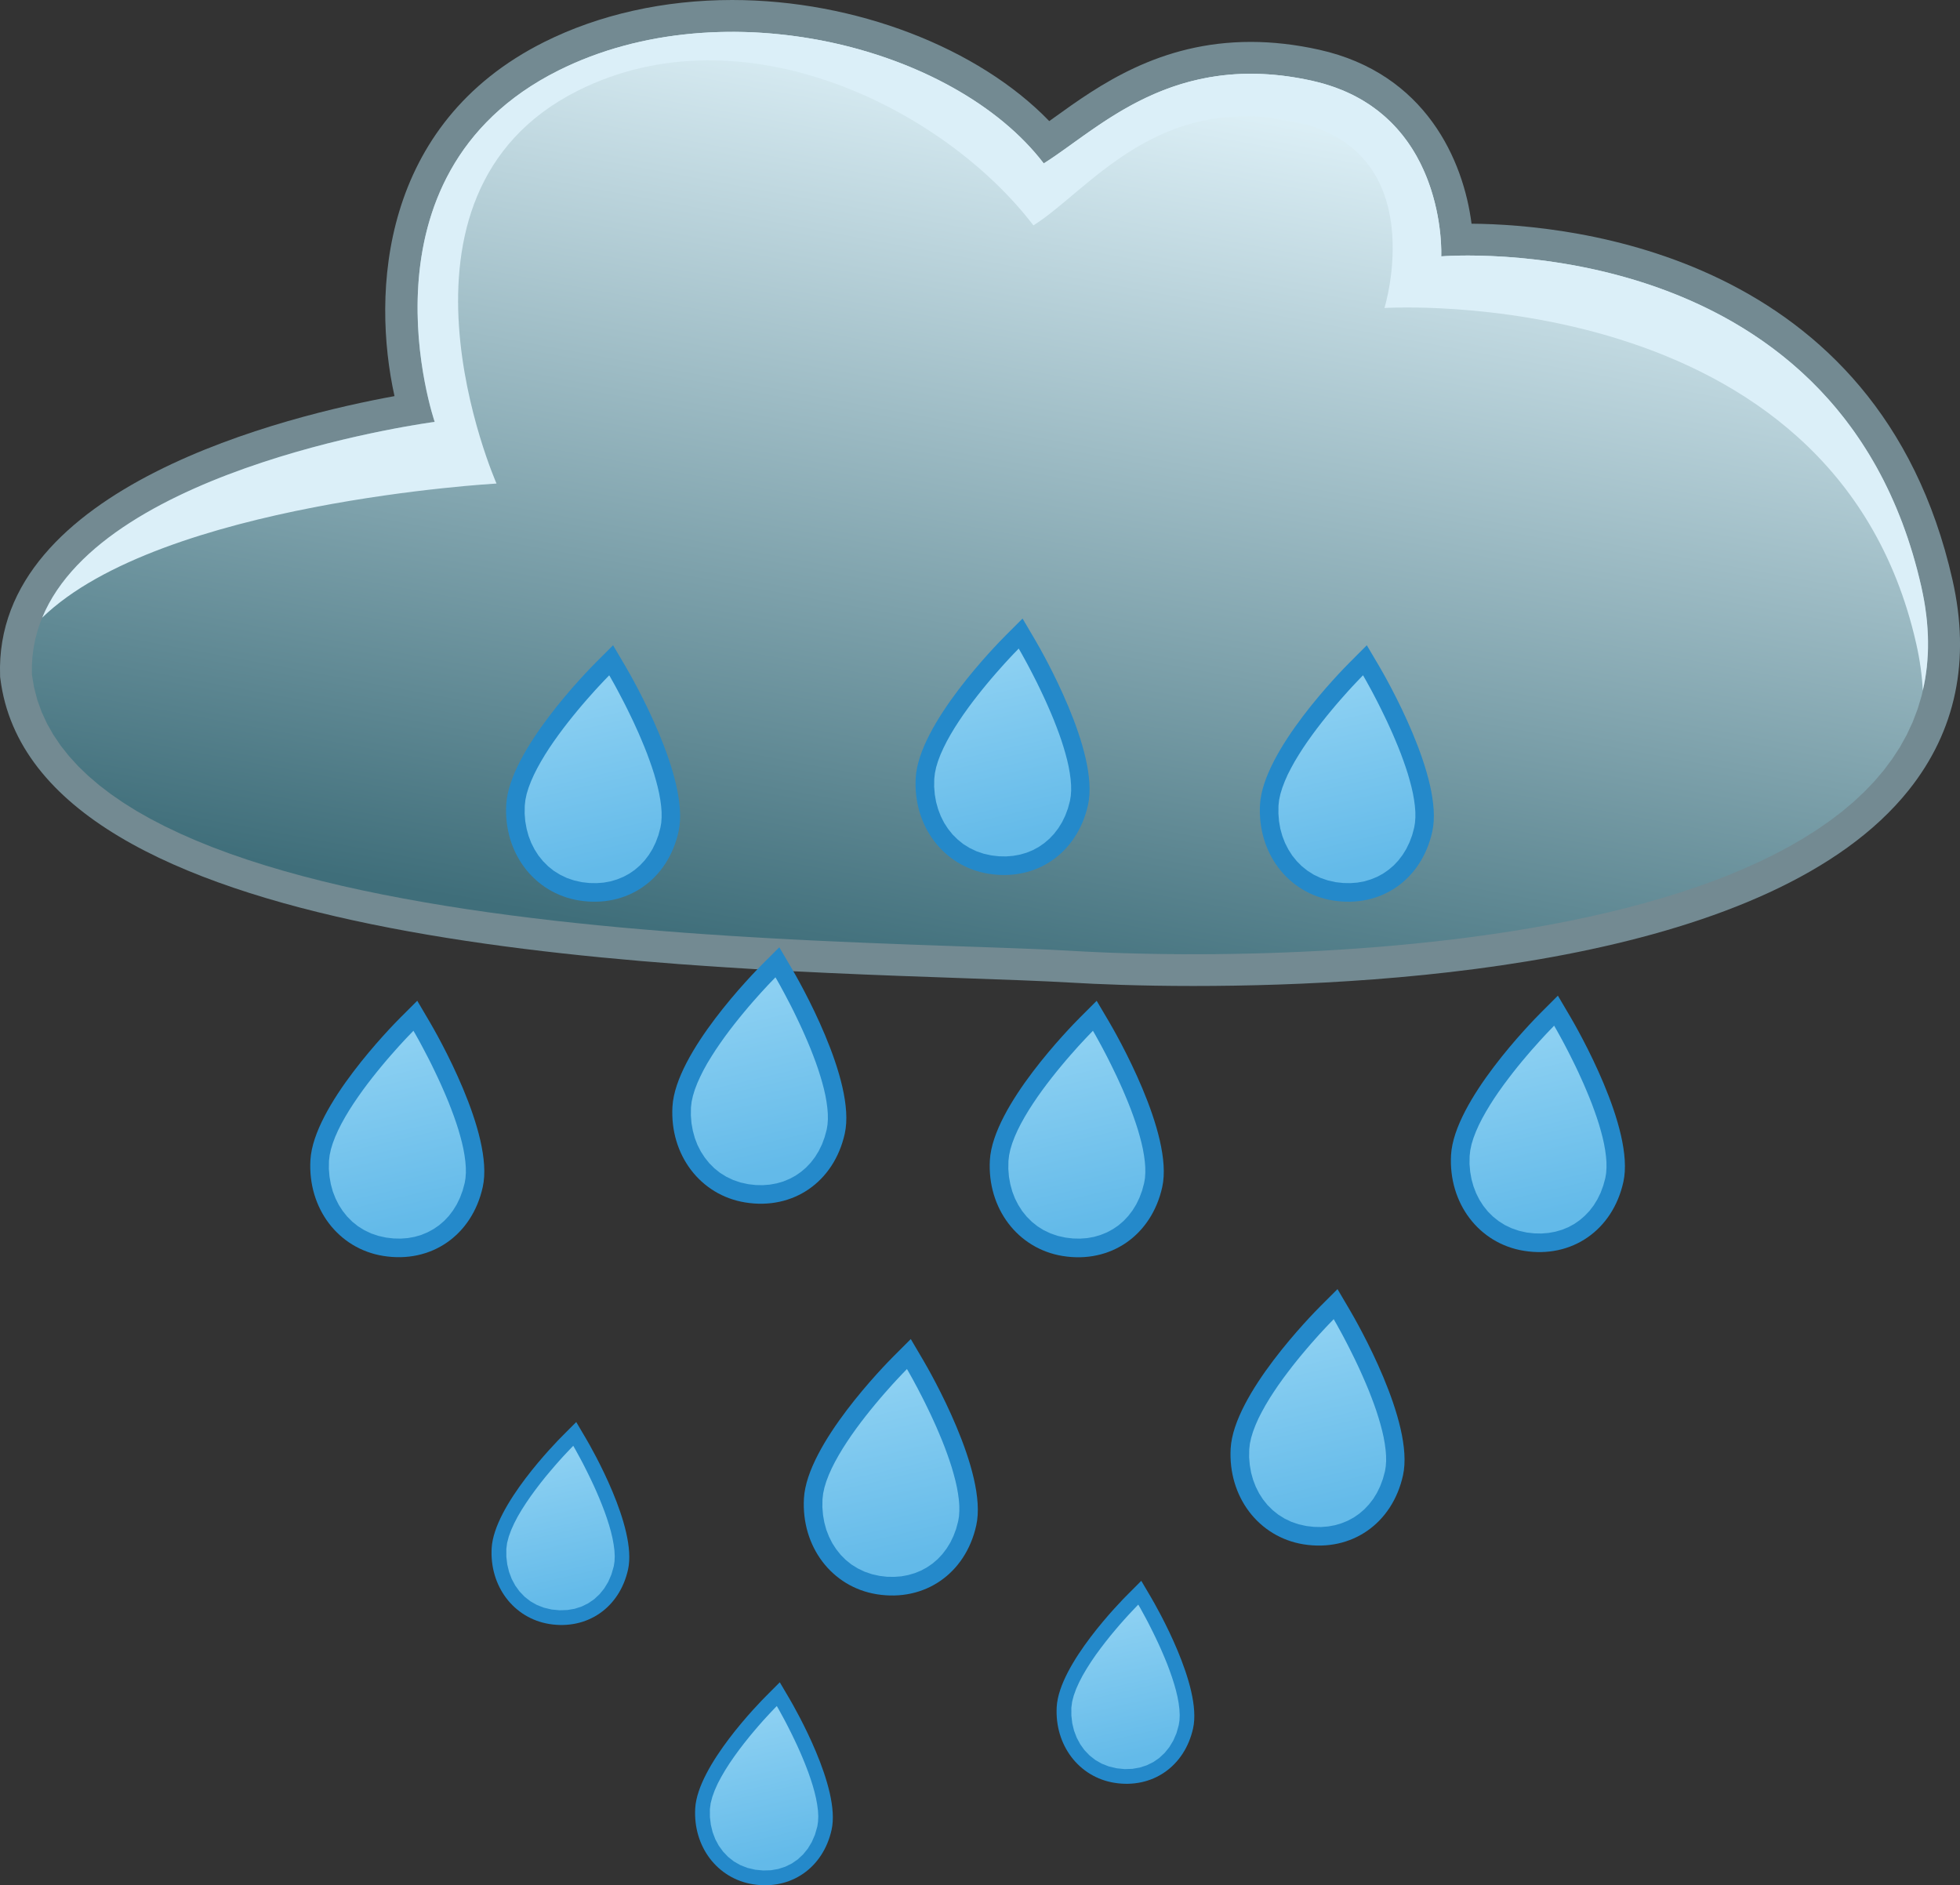 <?xml version="1.0" encoding="UTF-8" standalone="no"?>
<svg
   width="47.626pt"
   height="45.804pt"
   version="1.1"
   viewBox="0 0 47.626 45.804"
   id="svg6053"
   sodipodi:docname="Weather Icons-page001.svg"
   xmlns:inkscape="http://www.inkscape.org/namespaces/inkscape"
   xmlns:sodipodi="http://sodipodi.sourceforge.net/DTD/sodipodi-0.dtd"
   xmlns="http://www.w3.org/2000/svg"
   xmlns:svg="http://www.w3.org/2000/svg">
  <rect x="0" y="0" width="47.626" height="45.804" fill="#333333" stroke="none"/>
  <sodipodi:namedview
     id="namedview6055"
     pagecolor="#ffffff"
     bordercolor="#000000"
     borderopacity="0.25"
     inkscape:showpageshadow="2"
     inkscape:pageopacity="0.0"
     inkscape:pagecheckerboard="0"
     inkscape:deskcolor="#d1d1d1"
     inkscape:document-units="pt"
     showgrid="false" />
  <defs
     id="defs2330">
    <clipPath
       id="Clip8">
      <path
         d="M 0,0 H 48.894 V 48.96 H 0 Z"
         id="path554" />
    </clipPath>
    <linearGradient
       x2="23.339"
       y2="22.666"
       id="Grad76"
       x1="0.991"
       gradientUnits="userSpaceOnUse"
       y1="22.666">
      <stop
         offset="0%"
         stop-color="#dceff6"
         stop-opacity="1"
         id="stop557" />
      <stop
         offset="100%"
         stop-color="#3f6e7a"
         stop-opacity="1"
         id="stop559" />
    </linearGradient>
    <linearGradient
       x2="3.968"
       y2="1.318"
       id="Grad77"
       x1="0.189"
       gradientUnits="userSpaceOnUse"
       y1="1.318">
      <stop
         offset="0%"
         stop-color="#8cd0f2"
         stop-opacity="1"
         id="stop562" />
      <stop
         offset="90.303%"
         stop-color="#63bae9"
         stop-opacity="1"
         id="stop564" />
      <stop
         offset="100%"
         stop-color="#63bae9"
         stop-opacity="1"
         id="stop566" />
    </linearGradient>
    <linearGradient
       x2="3.969"
       y2="1.318"
       id="Grad78"
       x1="0.19"
       gradientUnits="userSpaceOnUse"
       y1="1.318">
      <stop
         offset="0%"
         stop-color="#8cd0f2"
         stop-opacity="1"
         id="stop569" />
      <stop
         offset="90.303%"
         stop-color="#63bae9"
         stop-opacity="1"
         id="stop571" />
      <stop
         offset="100%"
         stop-color="#63bae9"
         stop-opacity="1"
         id="stop573" />
    </linearGradient>
    <linearGradient
       x2="3.969"
       y2="1.318"
       id="Grad79"
       x1="0.19"
       gradientUnits="userSpaceOnUse"
       y1="1.318">
      <stop
         offset="0%"
         stop-color="#8cd0f2"
         stop-opacity="1"
         id="stop576" />
      <stop
         offset="90.303%"
         stop-color="#63bae9"
         stop-opacity="1"
         id="stop578" />
      <stop
         offset="100%"
         stop-color="#63bae9"
         stop-opacity="1"
         id="stop580" />
    </linearGradient>
    <linearGradient
       x2="5.014"
       y2="1.666"
       id="Grad80"
       x1="0.24"
       gradientUnits="userSpaceOnUse"
       y1="1.666">
      <stop
         offset="0%"
         stop-color="#8cd0f2"
         stop-opacity="1"
         id="stop583" />
      <stop
         offset="90.303%"
         stop-color="#63bae9"
         stop-opacity="1"
         id="stop585" />
      <stop
         offset="100%"
         stop-color="#63bae9"
         stop-opacity="1"
         id="stop587" />
    </linearGradient>
    <linearGradient
       x2="5.015"
       y2="1.666"
       id="Grad81"
       x1="0.24"
       gradientUnits="userSpaceOnUse"
       y1="1.666">
      <stop
         offset="0%"
         stop-color="#8cd0f2"
         stop-opacity="1"
         id="stop590" />
      <stop
         offset="90.303%"
         stop-color="#63bae9"
         stop-opacity="1"
         id="stop592" />
      <stop
         offset="100%"
         stop-color="#63bae9"
         stop-opacity="1"
         id="stop594" />
    </linearGradient>
    <linearGradient
       x2="5.015"
       y2="1.666"
       id="Grad82"
       x1="0.24"
       gradientUnits="userSpaceOnUse"
       y1="1.666">
      <stop
         offset="0%"
         stop-color="#8cd0f2"
         stop-opacity="1"
         id="stop597" />
      <stop
         offset="90.303%"
         stop-color="#63bae9"
         stop-opacity="1"
         id="stop599" />
      <stop
         offset="100%"
         stop-color="#63bae9"
         stop-opacity="1"
         id="stop601" />
    </linearGradient>
    <linearGradient
       x2="5.014"
       y2="1.666"
       id="Grad83"
       x1="0.24"
       gradientUnits="userSpaceOnUse"
       y1="1.666">
      <stop
         offset="0%"
         stop-color="#8cd0f2"
         stop-opacity="1"
         id="stop604" />
      <stop
         offset="90.303%"
         stop-color="#63bae9"
         stop-opacity="1"
         id="stop606" />
      <stop
         offset="100%"
         stop-color="#63bae9"
         stop-opacity="1"
         id="stop608" />
    </linearGradient>
    <linearGradient
       x2="5.014"
       y2="1.666"
       id="Grad84"
       x1="0.24"
       gradientUnits="userSpaceOnUse"
       y1="1.666">
      <stop
         offset="0%"
         stop-color="#8cd0f2"
         stop-opacity="1"
         id="stop611" />
      <stop
         offset="90.303%"
         stop-color="#63bae9"
         stop-opacity="1"
         id="stop613" />
      <stop
         offset="100%"
         stop-color="#63bae9"
         stop-opacity="1"
         id="stop615" />
    </linearGradient>
    <linearGradient
       x2="5.014"
       y2="1.666"
       id="Grad85"
       x1="0.24"
       gradientUnits="userSpaceOnUse"
       y1="1.666">
      <stop
         offset="0%"
         stop-color="#8cd0f2"
         stop-opacity="1"
         id="stop618" />
      <stop
         offset="90.303%"
         stop-color="#63bae9"
         stop-opacity="1"
         id="stop620" />
      <stop
         offset="100%"
         stop-color="#63bae9"
         stop-opacity="1"
         id="stop622" />
    </linearGradient>
    <linearGradient
       x2="5.015"
       y2="1.666"
       id="Grad86"
       x1="0.24"
       gradientUnits="userSpaceOnUse"
       y1="1.666">
      <stop
         offset="0%"
         stop-color="#8cd0f2"
         stop-opacity="1"
         id="stop625" />
      <stop
         offset="90.303%"
         stop-color="#63bae9"
         stop-opacity="1"
         id="stop627" />
      <stop
         offset="100%"
         stop-color="#63bae9"
         stop-opacity="1"
         id="stop629" />
    </linearGradient>
    <linearGradient
       x2="5.014"
       y2="1.666"
       id="Grad87"
       x1="0.24"
       gradientUnits="userSpaceOnUse"
       y1="1.666">
      <stop
         offset="0%"
         stop-color="#8cd0f2"
         stop-opacity="1"
         id="stop632" />
      <stop
         offset="90.303%"
         stop-color="#63bae9"
         stop-opacity="1"
         id="stop634" />
      <stop
         offset="100%"
         stop-color="#63bae9"
         stop-opacity="1"
         id="stop636" />
    </linearGradient>
    <linearGradient
       x2="5.014"
       y2="1.666"
       id="Grad88"
       x1="0.24"
       gradientUnits="userSpaceOnUse"
       y1="1.666">
      <stop
         offset="0%"
         stop-color="#8cd0f2"
         stop-opacity="1"
         id="stop639" />
      <stop
         offset="90.303%"
         stop-color="#63bae9"
         stop-opacity="1"
         id="stop641" />
      <stop
         offset="100%"
         stop-color="#63bae9"
         stop-opacity="1"
         id="stop643" />
    </linearGradient>
  </defs>
  <g
     inkscape:groupmode="layer"
     id="Background"
     inkscape:label="Background"
     transform="translate(-92.502,-160.539)">
    <g
       id="rain"
       style="fill:none;stroke:none"
       clip-path="url(#Clip8)"
       clip-rule="evenodd"
       transform="translate(92.502,157.383)">
      <path
         d="m 28.997,23.955 c -1.311,0 -2.332,-0.044 -2.958,-0.081 C 25.336,23.833 24.424,23.801 23.367,23.764 15.487,23.489 0.82,22.979 0.008,16.485 l -0.005,-0.035 -8.568e-4,-0.035 C -0.157,11.811 7.027,10.09 9.586,9.624 9.031,7.117 9.242,3.012 13.225,1.02 14.559,0.353 16.138,0 17.789,0 c 2.995,0 5.984,1.16 7.707,2.942 0.039,-0.028 0.078,-0.057 0.12,-0.086 1.078,-0.776 2.557,-1.838 4.777,-1.838 0.536,0 1.094,0.064 1.66,0.19 2.594,0.576 3.509,2.698 3.704,4.227 2.413,0.018 9.892,0.731 11.686,8.651 0.443,1.954 0.084,3.674 -1.064,5.112 -3.307,4.139 -12.309,4.757 -17.381,4.757"
         style="fill:#738a92;fill-rule:nonzero;stroke:none"
         transform="translate(0,3.156)"
         id="path2544" />
      <path
         d="m 12.042,36.751 -0.004,0.002 -0.012,0.007 -0.02,0.011 -0.028,0.015 -0.036,0.019 -0.043,0.022 -0.05,0.025 -0.057,0.028 -0.064,0.031 -0.071,0.033 -0.078,0.035 -0.084,0.037 -0.09,0.039 -0.096,0.04 -0.102,0.041 -0.107,0.042 -0.113,0.043 -0.118,0.043 -0.123,0.043 -0.128,0.043 -0.133,0.043 -0.137,0.042 -0.141,0.041 -0.146,0.04 -0.15,0.038 -0.153,0.036 -0.157,0.034 -0.16,0.032 -0.164,0.03 -0.167,0.027 -0.17,0.024 -0.172,0.021 -0.175,0.017 L 8.416,37.788 8.236,37.797 8.055,37.802 7.872,37.802 7.688,37.798 7.502,37.788 7.315,37.773 7.127,37.752 6.938,37.726 6.749,37.693 6.559,37.654 6.368,37.608 6.178,37.555 5.987,37.495 5.797,37.428 5.607,37.353 5.418,37.27 5.23,37.179 5.043,37.079 4.857,36.971 4.672,36.853 4.488,36.727 4.307,36.591 4.127,36.445 3.95,36.289 3.774,36.123 3.601,35.946 3.431,35.759 3.264,35.56 3.099,35.35 2.973,35.178 2.851,35.003 2.734,34.825 2.621,34.643 2.513,34.459 2.409,34.273 2.31,34.083 2.216,33.891 2.125,33.697 2.04,33.501 1.958,33.303 1.881,33.103 1.809,32.901 1.741,32.697 1.677,32.492 1.617,32.285 1.562,32.078 1.511,31.868 1.464,31.659 1.421,31.448 1.382,31.236 1.348,31.024 1.317,30.811 1.291,30.598 1.269,30.384 1.251,30.171 1.236,29.957 1.226,29.744 1.22,29.53 1.217,29.318 l 0.001,-0.212 0.005,-0.212 0.009,-0.211 0.013,-0.21 0.017,-0.209 0.021,-0.208 0.024,-0.207 0.028,-0.205 0.032,-0.204 0.035,-0.202 0.039,-0.2 0.043,-0.198 0.046,-0.196 0.05,-0.194 L 1.634,26.258 1.691,26.069 1.751,25.882 1.815,25.698 1.882,25.517 1.952,25.339 2.026,25.163 2.104,24.991 2.184,24.823 2.268,24.657 2.355,24.495 2.446,24.337 2.539,24.183 2.636,24.033 2.736,23.887 2.84,23.745 2.946,23.607 3.055,23.474 3.168,23.345 3.108,23.281 3.045,23.215 2.98,23.149 2.914,23.082 2.845,23.015 2.775,22.947 2.703,22.877 2.63,22.807 2.555,22.735 2.48,22.663 2.403,22.589 2.325,22.514 2.247,22.437 2.168,22.359 2.088,22.28 2.008,22.199 1.928,22.116 1.847,22.032 1.767,21.946 1.687,21.858 1.607,21.769 1.527,21.677 1.449,21.583 1.37,21.488 1.293,21.39 1.216,21.289 1.141,21.187 1.067,21.082 0.994,20.975 0.923,20.865 0.853,20.752 0.785,20.637 0.719,20.52 0.655,20.399 0.593,20.275 0.534,20.149 0.477,20.02 0.422,19.887 0.37,19.752 0.321,19.613 0.275,19.471 0.232,19.326 0.192,19.177 0.155,19.025 0.122,18.87 0.093,18.71 0.067,18.547 0.046,18.381 0.028,18.21 0.014,18.036 0.005,17.858 2.93254e-4,17.675 0,17.489 0.004,17.298 0.023,17.016 0.057,16.747 0.105,16.492 0.167,16.25 0.242,16.021 0.329,15.804 0.427,15.6 0.534,15.407 0.65,15.226 0.774,15.055 0.905,14.896 1.042,14.747 l 0.142,-0.139 0.146,-0.129 0.149,-0.119 0.151,-0.11 0.152,-0.102 0.153,-0.093 0.152,-0.085 0.15,-0.077 0.147,-0.07 0.144,-0.063 0.139,-0.056 0.134,-0.05 0.127,-0.043 0.119,-0.038 0.111,-0.032 0.102,-0.027 0.091,-0.022 0.08,-0.018 0.067,-0.014 0.054,-0.01 0.04,-0.007 0.025,-0.004 L 3.626,13.437 3.624,13.43 3.618,13.409 3.61,13.375 3.598,13.328 3.584,13.268 3.567,13.195 3.549,13.111 3.529,13.015 3.508,12.908 3.485,12.79 3.463,12.662 3.439,12.524 3.416,12.375 3.393,12.217 3.371,12.05 3.349,11.875 3.329,11.691 3.311,11.499 3.295,11.3 3.28,11.093 3.269,10.88 3.26,10.659 3.254,10.433 3.252,10.201 3.254,9.964 3.26,9.721 3.271,9.474 3.287,9.222 3.307,8.967 3.333,8.708 3.365,8.445 3.403,8.18 3.448,7.912 3.499,7.642 3.558,7.37 3.624,7.097 3.697,6.823 3.779,6.548 3.869,6.272 3.968,5.997 4.076,5.722 4.193,5.448 4.32,5.175 4.457,4.903 4.604,4.633 4.762,4.366 4.931,4.1 5.111,3.838 5.303,3.579 5.507,3.324 5.723,3.073 5.951,2.826 6.193,2.584 6.448,2.347 6.716,2.115 6.998,1.889 7.295,1.67 7.606,1.457 7.932,1.25 8.273,1.051 8.63,0.86 9.002,0.677 9.391,0.502 9.784,0.346 10.169,0.221 10.548,0.124 10.919,0.055 11.283,0.014 11.639,0 l 0.35,0.012 0.342,0.037 0.336,0.062 0.329,0.085 0.322,0.108 0.315,0.131 0.308,0.152 0.301,0.173 0.295,0.193 0.288,0.212 0.281,0.231 0.275,0.249 0.268,0.266 0.262,0.282 0.256,0.298 0.249,0.312 0.243,0.326 0.237,0.34 0.231,0.352 0.225,0.364 0.218,0.375 0.212,0.386 0.206,0.395 0.201,0.404 0.195,0.412 0.189,0.419 0.183,0.426 0.178,0.432 0.172,0.437 0.166,0.441 0.161,0.445 0.155,0.448 0.15,0.45 0.145,0.451 0.139,0.452 0.134,0.452 0.129,0.451 0.124,0.449 0.118,0.447 0.114,0.444 0.109,0.44 0.103,0.435 0.099,0.43 0.094,0.424 0.089,0.417 0.084,0.409 0.08,0.401 0.075,0.392 0.07,0.382 0.066,0.372 0.061,0.36 0.057,0.348 0.053,0.336 0.048,0.322 0.044,0.308 0.04,0.293 0.036,0.277 0.036,0.278 0.04,0.297 0.044,0.315 0.048,0.332 0.051,0.348 0.054,0.364 0.057,0.379 0.059,0.394 0.061,0.408 0.063,0.421 0.064,0.433 0.065,0.445 0.066,0.455 0.066,0.466 0.067,0.475 0.067,0.484 0.066,0.492 0.065,0.5 0.064,0.506 0.063,0.512 0.061,0.518 0.059,0.522 0.056,0.526 0.054,0.529 0.051,0.532 0.047,0.534 0.044,0.535 0.04,0.535 0.035,0.535 0.031,0.534 0.026,0.533 0.021,0.53 0.015,0.527 0.009,0.523 0.003,0.519 -0.003,0.514 -0.01,0.508 -0.017,0.501 -0.025,0.494 -0.033,0.486 -0.041,0.477 -0.049,0.468 -0.058,0.458 -0.067,0.447 -0.076,0.436 -0.086,0.424 -0.096,0.41 -0.106,0.397 -0.116,0.383 -0.127,0.368 -0.139,0.352 -0.15,0.336 -0.162,0.319 -0.174,0.301 -0.186,0.282 -0.199,0.263 -0.212,0.243 -0.226,0.223 -0.239,0.201 -0.254,0.18 -0.268,0.157 -0.283,0.133 -0.298,0.109 -0.224,0.042 -0.221,0.026 -0.219,0.011 -0.216,-0.003 -0.214,-0.017 -0.211,-0.031 -0.208,-0.044 -0.206,-0.057 -0.203,-0.069 -0.2,-0.081 -0.197,-0.092 -0.194,-0.102 -0.192,-0.113 -0.189,-0.122 -0.186,-0.132 -0.183,-0.14 -0.18,-0.149 -0.177,-0.156 -0.173,-0.164 -0.17,-0.171 -0.167,-0.177 -0.164,-0.183 -0.161,-0.188 -0.157,-0.193 -0.154,-0.198 -0.151,-0.201 -0.147,-0.205 -0.144,-0.208 -0.141,-0.21 -0.137,-0.212 -0.133,-0.214 -0.13,-0.215 -0.126,-0.215 -0.123,-0.216 -0.119,-0.215 L 13.632,40.427 13.52,40.214 13.412,40.003 13.308,39.795 13.208,39.589 13.112,39.386 13.019,39.188 12.931,38.993 12.846,38.804 12.766,38.62 12.689,38.441 12.617,38.269 12.549,38.103 12.485,37.944 12.425,37.794 12.369,37.651 12.318,37.517 12.27,37.392 12.227,37.277 12.189,37.171 12.155,37.077 12.125,36.993 12.1,36.921 12.079,36.861 12.063,36.813 12.052,36.779 12.045,36.758 Z"
         style="fill:url(#Grad76);fill-rule:evenodd;stroke:none"
         transform="rotate(100.513,21.008,24.463)"
         id="path2546" />
      <path
         d="m 0,14.234 c 2.891,-2.807 11.041,-3.26 11.041,-3.26 0,0 -3.094,-7.011 1.982,-9.548 4.014,-2.007 8.895,0.438 11.064,3.276 1.335,-0.835 3.011,-3.261 6.398,-2.509 3.299,0.733 2.132,4.516 2.132,4.516 0,0 10.917,-0.693 12.921,8.154 0.091,0.4 0.142,0.78 0.16,1.142 0.175,-0.752 0.176,-1.589 -0.035,-2.522 C 43.66,4.636 33.997,5.454 33.997,5.454 c 0,0 0.164,-3.532 -3.136,-4.265 C 27.474,0.436 25.673,2.361 24.338,3.196 22.169,0.358 16.561,-1.069 12.547,0.938 7.472,3.476 9.539,9.476 9.539,9.476 c 0,0 -8.013,1.046 -9.539,4.758"
         style="fill:#dbeff8;fill-rule:nonzero;stroke:none"
         transform="translate(1.024,3.93)"
         id="path2548" />
      <path
         d="M 1.402,4.907 C 0.539,4.766 -0.05,3.99 0.003,3.062 0.063,2.023 1.562,0.496 1.733,0.326 L 2.058,0 2.292,0.397 C 2.421,0.614 3.544,2.562 3.317,3.583 3.111,4.512 2.324,5.055 1.402,4.907"
         style="fill:#2489ca;fill-rule:nonzero;stroke:none"
         transform="translate(11.944,37.705)"
         id="path2550" />
      <path
         d="M 3.074,0.124 3.254,0.224 3.411,0.34 3.546,0.471 3.657,0.614 3.746,0.769 3.81,0.933 3.85,1.104 3.865,1.282 3.854,1.463 3.818,1.647 3.756,1.832 3.67,2.006 3.565,2.159 3.442,2.292 3.303,2.403 3.15,2.494 2.987,2.562 2.814,2.609 2.634,2.633 2.449,2.635 2.262,2.615 2.074,2.572 1.937,2.521 1.798,2.448 1.656,2.356 1.514,2.248 1.371,2.126 1.23,1.992 1.092,1.85 0.956,1.702 0.826,1.551 0.701,1.4 0.582,1.25 0.472,1.104 0.37,0.966 0.278,0.838 0.198,0.723 0.13,0.622 0.075,0.539 0.034,0.477 0.009,0.438 0,0.424 0.011,0.42 0.044,0.41 0.097,0.394 0.169,0.374 0.258,0.349 0.362,0.32 0.479,0.289 0.609,0.257 0.75,0.223 0.9,0.189 1.057,0.155 1.221,0.123 1.388,0.093 1.559,0.066 1.731,0.042 1.902,0.023 2.072,0.009 2.238,0.001 2.399,0 2.554,0.007 2.7,0.021 2.837,0.045 2.962,0.079 Z"
         style="fill:url(#Grad77);fill-rule:evenodd;stroke:none"
         transform="rotate(76.982,-16.841,28.112)"
         id="path2552" />
      <path
         d="M 1.402,4.907 C 0.539,4.766 -0.049,3.99 0.003,3.062 0.062,2.023 1.561,0.496 1.733,0.326 L 2.058,0 2.292,0.397 C 2.421,0.616 3.543,2.562 3.317,3.583 3.111,4.512 2.323,5.056 1.402,4.907"
         style="fill:#2489ca;fill-rule:nonzero;stroke:none"
         transform="translate(25.674,41.563)"
         id="path2554" />
      <path
         d="M 3.074,0.125 3.254,0.224 3.411,0.34 3.546,0.471 3.657,0.614 3.746,0.769 3.81,0.932 3.85,1.104 3.865,1.281 3.855,1.463 3.819,1.647 3.756,1.831 3.67,2.005 3.565,2.159 3.442,2.292 3.303,2.403 3.15,2.494 2.987,2.562 2.814,2.609 2.634,2.634 2.449,2.636 2.262,2.615 2.074,2.572 1.937,2.521 1.798,2.448 1.656,2.356 1.514,2.248 1.371,2.126 1.23,1.992 1.092,1.851 0.956,1.703 0.826,1.552 0.701,1.4 0.582,1.25 0.472,1.105 0.37,0.967 0.278,0.838 0.198,0.723 0.13,0.622 0.075,0.539 0.034,0.477 0.009,0.438 0,0.424 0.011,0.42 0.044,0.41 0.097,0.394 0.169,0.374 0.258,0.349 0.362,0.32 0.479,0.289 0.609,0.257 0.75,0.223 0.9,0.189 1.057,0.155 1.221,0.123 1.388,0.093 1.559,0.065 1.731,0.042 1.902,0.023 2.072,0.009 2.238,0.001 2.399,0 2.554,0.007 2.7,0.022 2.836,0.046 2.962,0.08 Z"
         style="fill:url(#Grad78);fill-rule:evenodd;stroke:none"
         transform="rotate(76.982,-12.402,38.674)"
         id="path2556" />
      <path
         d="M 1.402,4.907 C 0.539,4.767 -0.05,3.991 0.003,3.062 0.063,2.023 1.562,0.496 1.733,0.326 L 2.058,0 2.292,0.397 C 2.42,0.616 3.544,2.563 3.317,3.583 3.111,4.512 2.323,5.056 1.402,4.907"
         style="fill:#2489ca;fill-rule:nonzero;stroke:none"
         transform="translate(16.89,44.028)"
         id="path2558" />
      <path
         d="M 3.074,0.124 3.254,0.224 3.411,0.34 3.546,0.471 3.657,0.614 3.746,0.769 3.81,0.932 3.85,1.104 3.865,1.281 3.855,1.463 3.818,1.647 3.756,1.831 3.67,2.006 3.565,2.159 3.442,2.292 3.303,2.403 3.15,2.493 2.987,2.562 2.814,2.609 2.635,2.633 2.45,2.635 2.263,2.615 2.075,2.572 1.938,2.521 1.799,2.448 1.657,2.356 1.514,2.248 1.372,2.125 1.231,1.992 1.092,1.85 0.957,1.702 0.826,1.551 0.701,1.399 0.582,1.249 0.472,1.104 0.37,0.966 0.278,0.838 0.198,0.722 0.13,0.622 0.075,0.539 0.034,0.477 0.009,0.437 0,0.424 0.011,0.42 0.044,0.41 0.098,0.394 0.169,0.374 0.258,0.349 0.362,0.32 0.48,0.289 0.61,0.257 0.75,0.223 0.9,0.189 1.058,0.155 1.221,0.123 1.389,0.093 1.559,0.066 1.731,0.042 1.903,0.023 2.072,0.009 2.238,0.001 2.399,0 2.554,0.007 2.7,0.021 2.837,0.045 2.962,0.08 Z"
         style="fill:url(#Grad79);fill-rule:evenodd;stroke:none"
         transform="rotate(76.982,-18.343,34.383)"
         id="path2560" />
      <path
         d="M 1.772,6.2 C 0.681,6.023 -0.063,5.043 0.004,3.869 0.079,2.556 1.972,0.627 2.189,0.411 L 2.599,0 2.895,0.501 C 3.057,0.777 4.478,3.238 4.19,4.527 3.931,5.701 2.936,6.389 1.772,6.2"
         style="fill:#2489ca;fill-rule:nonzero;stroke:none"
         transform="translate(30.613,18.833)"
         id="path2562" />
      <path
         d="M 3.885,0.158 4.054,0.248 4.208,0.35 4.347,0.462 4.47,0.584 4.578,0.715 4.67,0.853 4.745,0.999 4.805,1.151 4.848,1.308 4.874,1.47 4.884,1.635 4.876,1.803 4.85,1.973 4.807,2.144 4.747,2.315 4.663,2.49 4.564,2.649 4.451,2.792 4.324,2.918 4.186,3.028 4.037,3.121 3.879,3.198 3.712,3.257 3.539,3.3 3.361,3.325 3.179,3.333 2.994,3.323 2.807,3.295 2.621,3.25 2.488,3.203 2.353,3.139 2.217,3.06 2.079,2.967 1.94,2.863 1.802,2.747 1.664,2.623 1.527,2.49 1.392,2.352 1.26,2.209 1.131,2.063 1.006,1.916 0.885,1.768 0.769,1.622 0.659,1.479 0.555,1.341 0.458,1.208 0.369,1.083 0.287,0.967 0.215,0.862 0.152,0.768 0.099,0.688 0.057,0.624 0.026,0.576 0.006,0.546 0,0.535 0.009,0.532 0.036,0.524 0.08,0.511 0.14,0.493 0.214,0.472 0.302,0.447 0.402,0.419 0.515,0.389 0.638,0.357 0.77,0.324 0.912,0.29 1.061,0.256 1.216,0.221 1.377,0.188 1.543,0.155 1.712,0.125 1.884,0.096 2.057,0.07 2.231,0.048 2.404,0.029 2.576,0.014 2.745,0.005 2.911,0 3.072,0.001 3.227,0.009 3.376,0.023 3.517,0.044 3.65,0.074 3.773,0.112 Z"
         style="fill:url(#Grad80);fill-rule:evenodd;stroke:none"
         transform="rotate(76.97,4.593,30.879)"
         id="path2564" />
      <path
         d="M 1.772,6.2 C 0.681,6.023 -0.063,5.043 0.004,3.869 0.079,2.556 1.973,0.627 2.189,0.411 L 2.6,0 2.895,0.501 C 3.058,0.777 4.477,3.238 4.191,4.527 3.93,5.701 2.935,6.389 1.772,6.2"
         style="fill:#2489ca;fill-rule:nonzero;stroke:none"
         transform="translate(22.247,18.184)"
         id="path2566" />
      <path
         d="m 3.885,0.157 0.169,0.09 0.154,0.102 0.139,0.112 0.123,0.122 0.108,0.131 0.092,0.139 0.076,0.146 0.06,0.152 0.043,0.157 0.026,0.162 L 4.884,1.634 4.876,1.803 4.851,1.972 4.808,2.143 4.747,2.314 4.664,2.489 4.565,2.648 4.451,2.791 4.325,2.918 4.186,3.027 4.037,3.121 3.879,3.197 3.713,3.257 3.54,3.299 3.361,3.324 3.179,3.332 2.994,3.322 2.808,3.295 2.621,3.249 2.489,3.202 2.354,3.139 2.217,3.06 2.079,2.967 1.941,2.862 1.802,2.747 1.664,2.622 1.527,2.49 1.393,2.352 1.26,2.209 1.131,2.063 1.006,1.916 0.885,1.768 0.769,1.622 0.659,1.479 0.555,1.341 0.458,1.208 0.369,1.083 0.287,0.967 0.215,0.862 0.152,0.769 0.099,0.689 0.057,0.624 0.026,0.576 0.006,0.546 0,0.536 0.009,0.533 0.036,0.525 0.08,0.512 0.14,0.494 0.214,0.473 0.302,0.448 0.402,0.42 0.515,0.39 0.638,0.358 0.77,0.325 0.912,0.29 1.061,0.256 1.216,0.222 1.377,0.188 1.543,0.156 1.712,0.125 1.884,0.096 2.057,0.071 2.231,0.048 2.404,0.029 2.576,0.015 2.745,0.005 2.911,0 3.072,0.001 3.227,0.009 3.376,0.023 3.517,0.044 3.65,0.073 3.773,0.111 Z"
         style="fill:url(#Grad81);fill-rule:evenodd;stroke:none"
         transform="rotate(76.97,0.819,25.293)"
         id="path2568" />
      <path
         d="M 1.772,6.2 C 0.681,6.023 -0.063,5.042 0.004,3.87 0.079,2.556 1.973,0.627 2.188,0.411 L 2.599,0 2.895,0.501 C 3.058,0.777 4.478,3.238 4.192,4.527 3.931,5.701 2.936,6.389 1.772,6.2"
         style="fill:#2489ca;fill-rule:nonzero;stroke:none"
         transform="translate(24.049,27.471)"
         id="path2570" />
      <path
         d="M 3.885,0.158 4.054,0.248 4.208,0.35 4.347,0.462 4.47,0.584 4.578,0.715 4.67,0.853 4.746,0.999 4.805,1.151 4.848,1.308 4.874,1.47 4.884,1.635 4.876,1.803 4.85,1.973 4.807,2.144 4.746,2.315 4.663,2.49 4.564,2.649 4.451,2.792 4.325,2.918 4.186,3.028 4.037,3.121 3.879,3.198 3.712,3.257 3.539,3.3 3.361,3.325 3.179,3.332 2.994,3.323 2.807,3.295 2.62,3.249 2.488,3.202 2.353,3.139 2.217,3.06 2.079,2.967 1.94,2.862 1.802,2.747 1.664,2.622 1.527,2.49 1.393,2.352 1.26,2.209 1.131,2.063 1.006,1.916 0.885,1.768 0.769,1.622 0.659,1.479 0.555,1.341 0.458,1.208 0.369,1.083 0.287,0.967 0.215,0.862 0.152,0.768 0.099,0.688 0.057,0.624 0.026,0.576 0.006,0.546 0,0.535 0.009,0.533 0.036,0.524 0.08,0.511 0.14,0.493 0.214,0.472 0.302,0.447 0.402,0.419 0.515,0.389 0.638,0.357 0.77,0.324 0.912,0.29 1.061,0.256 1.216,0.221 1.377,0.188 1.543,0.155 1.712,0.125 1.884,0.096 2.057,0.07 2.231,0.048 2.404,0.029 2.576,0.014 2.745,0.005 2.911,0 3.072,0.001 3.227,0.009 3.376,0.023 3.517,0.044 3.65,0.074 3.773,0.111 Z"
         style="fill:url(#Grad82);fill-rule:evenodd;stroke:none"
         transform="rotate(76.97,-4.12,31.07)"
         id="path2572" />
      <path
         d="M 1.773,6.199 C 0.682,6.023 -0.062,5.043 0.004,3.869 0.08,2.556 1.973,0.627 2.189,0.411 L 2.6,0 2.895,0.501 C 3.058,0.777 4.478,3.237 4.191,4.527 3.931,5.7 2.936,6.388 1.773,6.199"
         style="fill:#2489ca;fill-rule:nonzero;stroke:none"
         transform="translate(35.255,27.346)"
         id="path2574" />
      <path
         d="M 3.885,0.157 4.054,0.248 4.208,0.349 4.347,0.462 4.47,0.583 4.578,0.714 4.669,0.853 4.745,0.998 4.805,1.15 4.848,1.307 4.874,1.469 4.883,1.634 4.875,1.802 4.85,1.972 4.807,2.143 4.747,2.314 4.663,2.489 4.564,2.648 4.451,2.791 4.324,2.917 4.186,3.027 4.037,3.121 3.879,3.197 3.712,3.257 3.54,3.299 3.361,3.324 3.179,3.332 2.994,3.322 2.807,3.295 2.621,3.249 2.488,3.202 2.353,3.139 2.217,3.06 2.079,2.967 1.94,2.862 1.802,2.747 1.664,2.622 1.527,2.49 1.392,2.352 1.26,2.209 1.131,2.063 1.006,1.915 0.885,1.768 0.769,1.622 0.659,1.479 0.555,1.34 0.458,1.208 0.369,1.082 0.287,0.966 0.215,0.861 0.152,0.768 0.099,0.688 0.057,0.623 0.026,0.575 0.006,0.545 0,0.535 0.009,0.532 0.036,0.524 0.08,0.511 0.14,0.493 0.214,0.472 0.302,0.447 0.402,0.419 0.515,0.389 0.638,0.357 0.77,0.324 0.912,0.29 1.061,0.255 1.216,0.221 1.377,0.188 1.543,0.155 1.712,0.125 1.884,0.096 2.057,0.07 2.231,0.048 2.404,0.029 2.576,0.014 2.745,0.005 2.911,0 3.072,0.001 3.227,0.009 3.376,0.023 3.517,0.044 3.65,0.074 3.773,0.111 Z"
         style="fill:url(#Grad83);fill-rule:evenodd;stroke:none"
         transform="rotate(76.97,1.561,38.056)"
         id="path2576" />
      <path
         d="M 1.772,6.199 C 0.681,6.023 -0.063,5.043 0.004,3.869 0.079,2.557 1.973,0.627 2.188,0.411 L 2.6,0 2.895,0.501 C 3.058,0.777 4.478,3.237 4.191,4.527 3.93,5.701 2.936,6.389 1.772,6.199"
         style="fill:#2489ca;fill-rule:nonzero;stroke:none"
         transform="translate(16.336,26.171)"
         id="path2578" />
      <path
         d="M 3.885,0.157 4.054,0.248 4.208,0.349 4.347,0.462 4.471,0.584 4.578,0.714 4.67,0.853 4.746,0.999 4.806,1.151 4.848,1.308 4.875,1.469 4.884,1.635 4.876,1.803 4.851,1.972 4.808,2.143 4.747,2.314 4.664,2.489 4.565,2.648 4.451,2.791 4.325,2.918 4.186,3.028 4.037,3.121 3.879,3.197 3.713,3.257 3.54,3.3 3.361,3.325 3.179,3.332 2.994,3.323 2.807,3.295 2.621,3.25 2.488,3.203 2.354,3.139 2.217,3.06 2.079,2.967 1.941,2.862 1.802,2.747 1.664,2.623 1.528,2.49 1.393,2.352 1.261,2.209 1.131,2.063 1.006,1.916 0.885,1.768 0.769,1.622 0.659,1.479 0.555,1.341 0.458,1.208 0.369,1.083 0.287,0.967 0.215,0.862 0.152,0.769 0.099,0.689 0.057,0.624 0.026,0.576 0.006,0.546 0,0.536 0.009,0.533 0.036,0.525 0.08,0.511 0.14,0.494 0.214,0.472 0.302,0.448 0.402,0.42 0.515,0.39 0.638,0.358 0.77,0.324 0.912,0.29 1.061,0.256 1.216,0.222 1.377,0.188 1.543,0.156 1.712,0.125 1.884,0.096 2.057,0.071 2.231,0.048 2.404,0.029 2.576,0.015 2.745,0.005 2.911,0 3.072,0.001 3.227,0.009 3.376,0.023 3.517,0.044 3.65,0.073 3.773,0.111 Z"
         style="fill:url(#Grad84);fill-rule:evenodd;stroke:none"
         transform="rotate(76.97,-7.16,25.569)"
         id="path2580" />
      <path
         d="M 1.772,6.2 C 0.681,6.023 -0.063,5.043 0.004,3.869 0.079,2.556 1.973,0.627 2.189,0.411 L 2.6,0 2.895,0.501 C 3.058,0.777 4.478,3.237 4.191,4.528 3.931,5.7 2.936,6.388 1.772,6.2"
         style="fill:#2489ca;fill-rule:nonzero;stroke:none"
         transform="translate(19.531,35.689)"
         id="path2582" />
      <path
         d="m 3.885,0.158 0.169,0.09 0.154,0.102 0.139,0.112 0.123,0.122 0.108,0.131 0.092,0.139 0.076,0.146 0.059,0.152 0.043,0.157 L 4.874,1.469 4.883,1.635 4.876,1.803 4.85,1.973 4.808,2.144 4.747,2.315 4.664,2.489 4.565,2.648 4.451,2.791 4.325,2.918 4.186,3.028 4.037,3.121 3.879,3.197 3.713,3.257 3.54,3.299 3.362,3.325 3.179,3.332 2.994,3.322 2.808,3.295 2.621,3.249 2.489,3.202 2.354,3.139 2.217,3.06 2.079,2.967 1.94,2.862 1.802,2.747 1.664,2.622 1.527,2.49 1.393,2.352 1.26,2.209 1.131,2.063 1.006,1.916 0.885,1.768 0.769,1.622 0.659,1.479 0.555,1.341 0.458,1.208 0.369,1.083 0.287,0.967 0.215,0.862 0.152,0.768 0.099,0.689 0.057,0.624 0.026,0.576 0.006,0.546 0,0.536 0.009,0.533 0.036,0.524 0.08,0.511 0.139,0.494 0.214,0.472 0.302,0.447 0.402,0.42 0.515,0.389 0.638,0.358 0.77,0.324 0.912,0.29 1.06,0.256 1.216,0.221 1.377,0.188 1.543,0.155 1.712,0.125 1.884,0.096 2.057,0.07 2.231,0.048 2.404,0.029 2.576,0.014 2.745,0.005 2.911,0 3.072,0.001 3.227,0.009 3.376,0.023 3.517,0.044 3.65,0.074 3.773,0.111 Z"
         style="fill:url(#Grad85);fill-rule:evenodd;stroke:none"
         transform="rotate(76.97,-11.548,32.337)"
         id="path2584" />
      <path
         d="M 1.772,6.199 C 0.681,6.023 -0.063,5.043 0.004,3.869 0.079,2.557 1.973,0.627 2.188,0.411 L 2.6,0 2.895,0.501 C 3.058,0.777 4.478,3.237 4.191,4.527 3.931,5.701 2.936,6.388 1.772,6.199"
         style="fill:#2489ca;fill-rule:nonzero;stroke:none"
         transform="translate(7.539,27.47)"
         id="path2586" />
      <path
         d="M 3.885,0.157 4.054,0.248 4.208,0.35 4.347,0.462 4.47,0.584 4.578,0.714 4.67,0.853 4.746,0.999 4.805,1.151 4.848,1.308 4.875,1.469 4.884,1.635 4.876,1.803 4.85,1.973 4.807,2.143 4.746,2.315 4.663,2.489 4.565,2.648 4.451,2.791 4.325,2.918 4.186,3.028 4.037,3.121 3.879,3.197 3.713,3.257 3.54,3.299 3.361,3.325 3.179,3.332 2.994,3.322 2.807,3.295 2.62,3.249 2.488,3.202 2.353,3.139 2.217,3.06 2.079,2.967 1.94,2.862 1.802,2.747 1.664,2.622 1.527,2.49 1.393,2.352 1.261,2.209 1.131,2.063 1.006,1.916 0.885,1.768 0.769,1.622 0.659,1.479 0.555,1.341 0.458,1.208 0.369,1.083 0.287,0.967 0.215,0.862 0.152,0.769 0.099,0.689 0.057,0.624 0.026,0.576 0.006,0.546 0,0.536 0.009,0.533 0.036,0.525 0.08,0.511 0.14,0.494 0.214,0.472 0.302,0.447 0.402,0.42 0.515,0.39 0.638,0.358 0.77,0.324 0.912,0.29 1.061,0.256 1.216,0.222 1.377,0.188 1.543,0.156 1.712,0.125 1.884,0.096 2.057,0.071 2.231,0.048 2.404,0.029 2.576,0.014 2.745,0.005 2.911,0 3.072,0.001 3.227,0.009 3.376,0.023 3.517,0.044 3.65,0.073 3.773,0.111 Z"
         style="fill:url(#Grad86);fill-rule:evenodd;stroke:none"
         transform="rotate(76.97,-12.375,20.686)"
         id="path2588" />
      <path
         d="M 1.772,6.2 C 0.681,6.023 -0.063,5.043 0.004,3.869 0.079,2.556 1.973,0.627 2.189,0.411 L 2.6,0 2.895,0.501 C 3.058,0.777 4.478,3.238 4.191,4.527 3.931,5.701 2.936,6.388 1.772,6.2"
         style="fill:#2489ca;fill-rule:nonzero;stroke:none"
         transform="translate(12.297,18.833)"
         id="path2590" />
      <path
         d="m 3.885,0.158 0.169,0.09 0.154,0.102 0.139,0.112 0.123,0.122 0.108,0.131 0.092,0.139 0.076,0.146 L 4.805,1.151 4.848,1.308 4.874,1.47 4.884,1.635 4.876,1.803 4.85,1.973 4.807,2.144 4.747,2.315 4.663,2.49 4.565,2.649 4.451,2.791 4.325,2.918 4.186,3.028 4.037,3.121 3.879,3.198 3.713,3.257 3.54,3.3 3.361,3.325 3.179,3.332 2.994,3.323 2.807,3.295 2.621,3.249 2.488,3.202 2.353,3.139 2.217,3.06 2.079,2.967 1.94,2.862 1.802,2.747 1.664,2.622 1.527,2.49 1.392,2.352 1.26,2.209 1.131,2.063 1.006,1.916 0.885,1.768 0.769,1.622 0.659,1.479 0.555,1.341 0.458,1.208 0.369,1.083 0.287,0.967 0.215,0.862 0.152,0.768 0.099,0.689 0.057,0.624 0.026,0.576 0.006,0.546 0,0.536 0.009,0.533 0.036,0.524 0.08,0.511 0.14,0.494 0.214,0.472 0.302,0.447 0.402,0.42 0.515,0.39 0.638,0.358 0.77,0.324 0.912,0.29 1.061,0.256 1.216,0.221 1.377,0.188 1.543,0.155 1.712,0.125 1.884,0.096 2.057,0.07 2.231,0.048 2.404,0.029 2.576,0.014 2.745,0.005 2.911,0 3.072,0.001 3.227,0.009 3.376,0.023 3.517,0.044 3.65,0.074 3.773,0.111 Z"
         style="fill:url(#Grad87);fill-rule:evenodd;stroke:none"
         transform="rotate(76.97,-4.565,19.36)"
         id="path2592" />
      <path
         d="M 1.772,6.2 C 0.681,6.022 -0.062,5.043 0.004,3.869 0.079,2.556 1.973,0.627 2.189,0.41 L 2.6,0 2.895,0.501 C 3.058,0.777 4.478,3.237 4.191,4.526 3.931,5.7 2.936,6.388 1.772,6.2"
         style="fill:#2489ca;fill-rule:nonzero;stroke:none"
         transform="translate(29.9,34.476)"
         id="path2594" />
      <path
         d="M 3.884,0.157 4.053,0.248 4.207,0.35 4.346,0.462 4.47,0.584 4.577,0.715 4.669,0.853 4.745,0.999 4.805,1.151 4.848,1.308 4.874,1.469 4.884,1.635 4.876,1.803 4.851,1.972 4.808,2.143 4.747,2.314 4.664,2.489 4.565,2.648 4.451,2.791 4.325,2.917 4.186,3.027 4.037,3.121 3.879,3.197 3.712,3.257 3.539,3.299 3.361,3.324 3.179,3.332 2.994,3.322 2.807,3.295 2.621,3.249 2.489,3.203 2.354,3.139 2.217,3.06 2.079,2.967 1.94,2.863 1.802,2.747 1.664,2.623 1.527,2.491 1.393,2.353 1.26,2.21 1.131,2.064 1.006,1.916 0.885,1.769 0.769,1.623 0.659,1.48 0.555,1.341 0.458,1.209 0.369,1.084 0.287,0.968 0.215,0.862 0.152,0.769 0.099,0.689 0.057,0.624 0.026,0.576 0.006,0.546 0,0.536 0.009,0.533 0.036,0.525 0.08,0.512 0.139,0.494 0.214,0.473 0.302,0.448 0.402,0.42 0.515,0.39 0.638,0.358 0.77,0.325 0.912,0.291 1.06,0.256 1.216,0.222 1.377,0.188 1.543,0.156 1.712,0.125 1.883,0.096 2.057,0.071 2.23,0.048 2.404,0.029 2.575,0.015 2.745,0.005 2.91,0 3.071,0.001 3.227,0.009 3.375,0.023 3.517,0.044 3.649,0.073 3.772,0.111 Z"
         style="fill:url(#Grad88);fill-rule:evenodd;stroke:none"
         transform="rotate(76.97,-5.601,38.253)"
         id="path2596" />
    </g>
  </g>
</svg>
